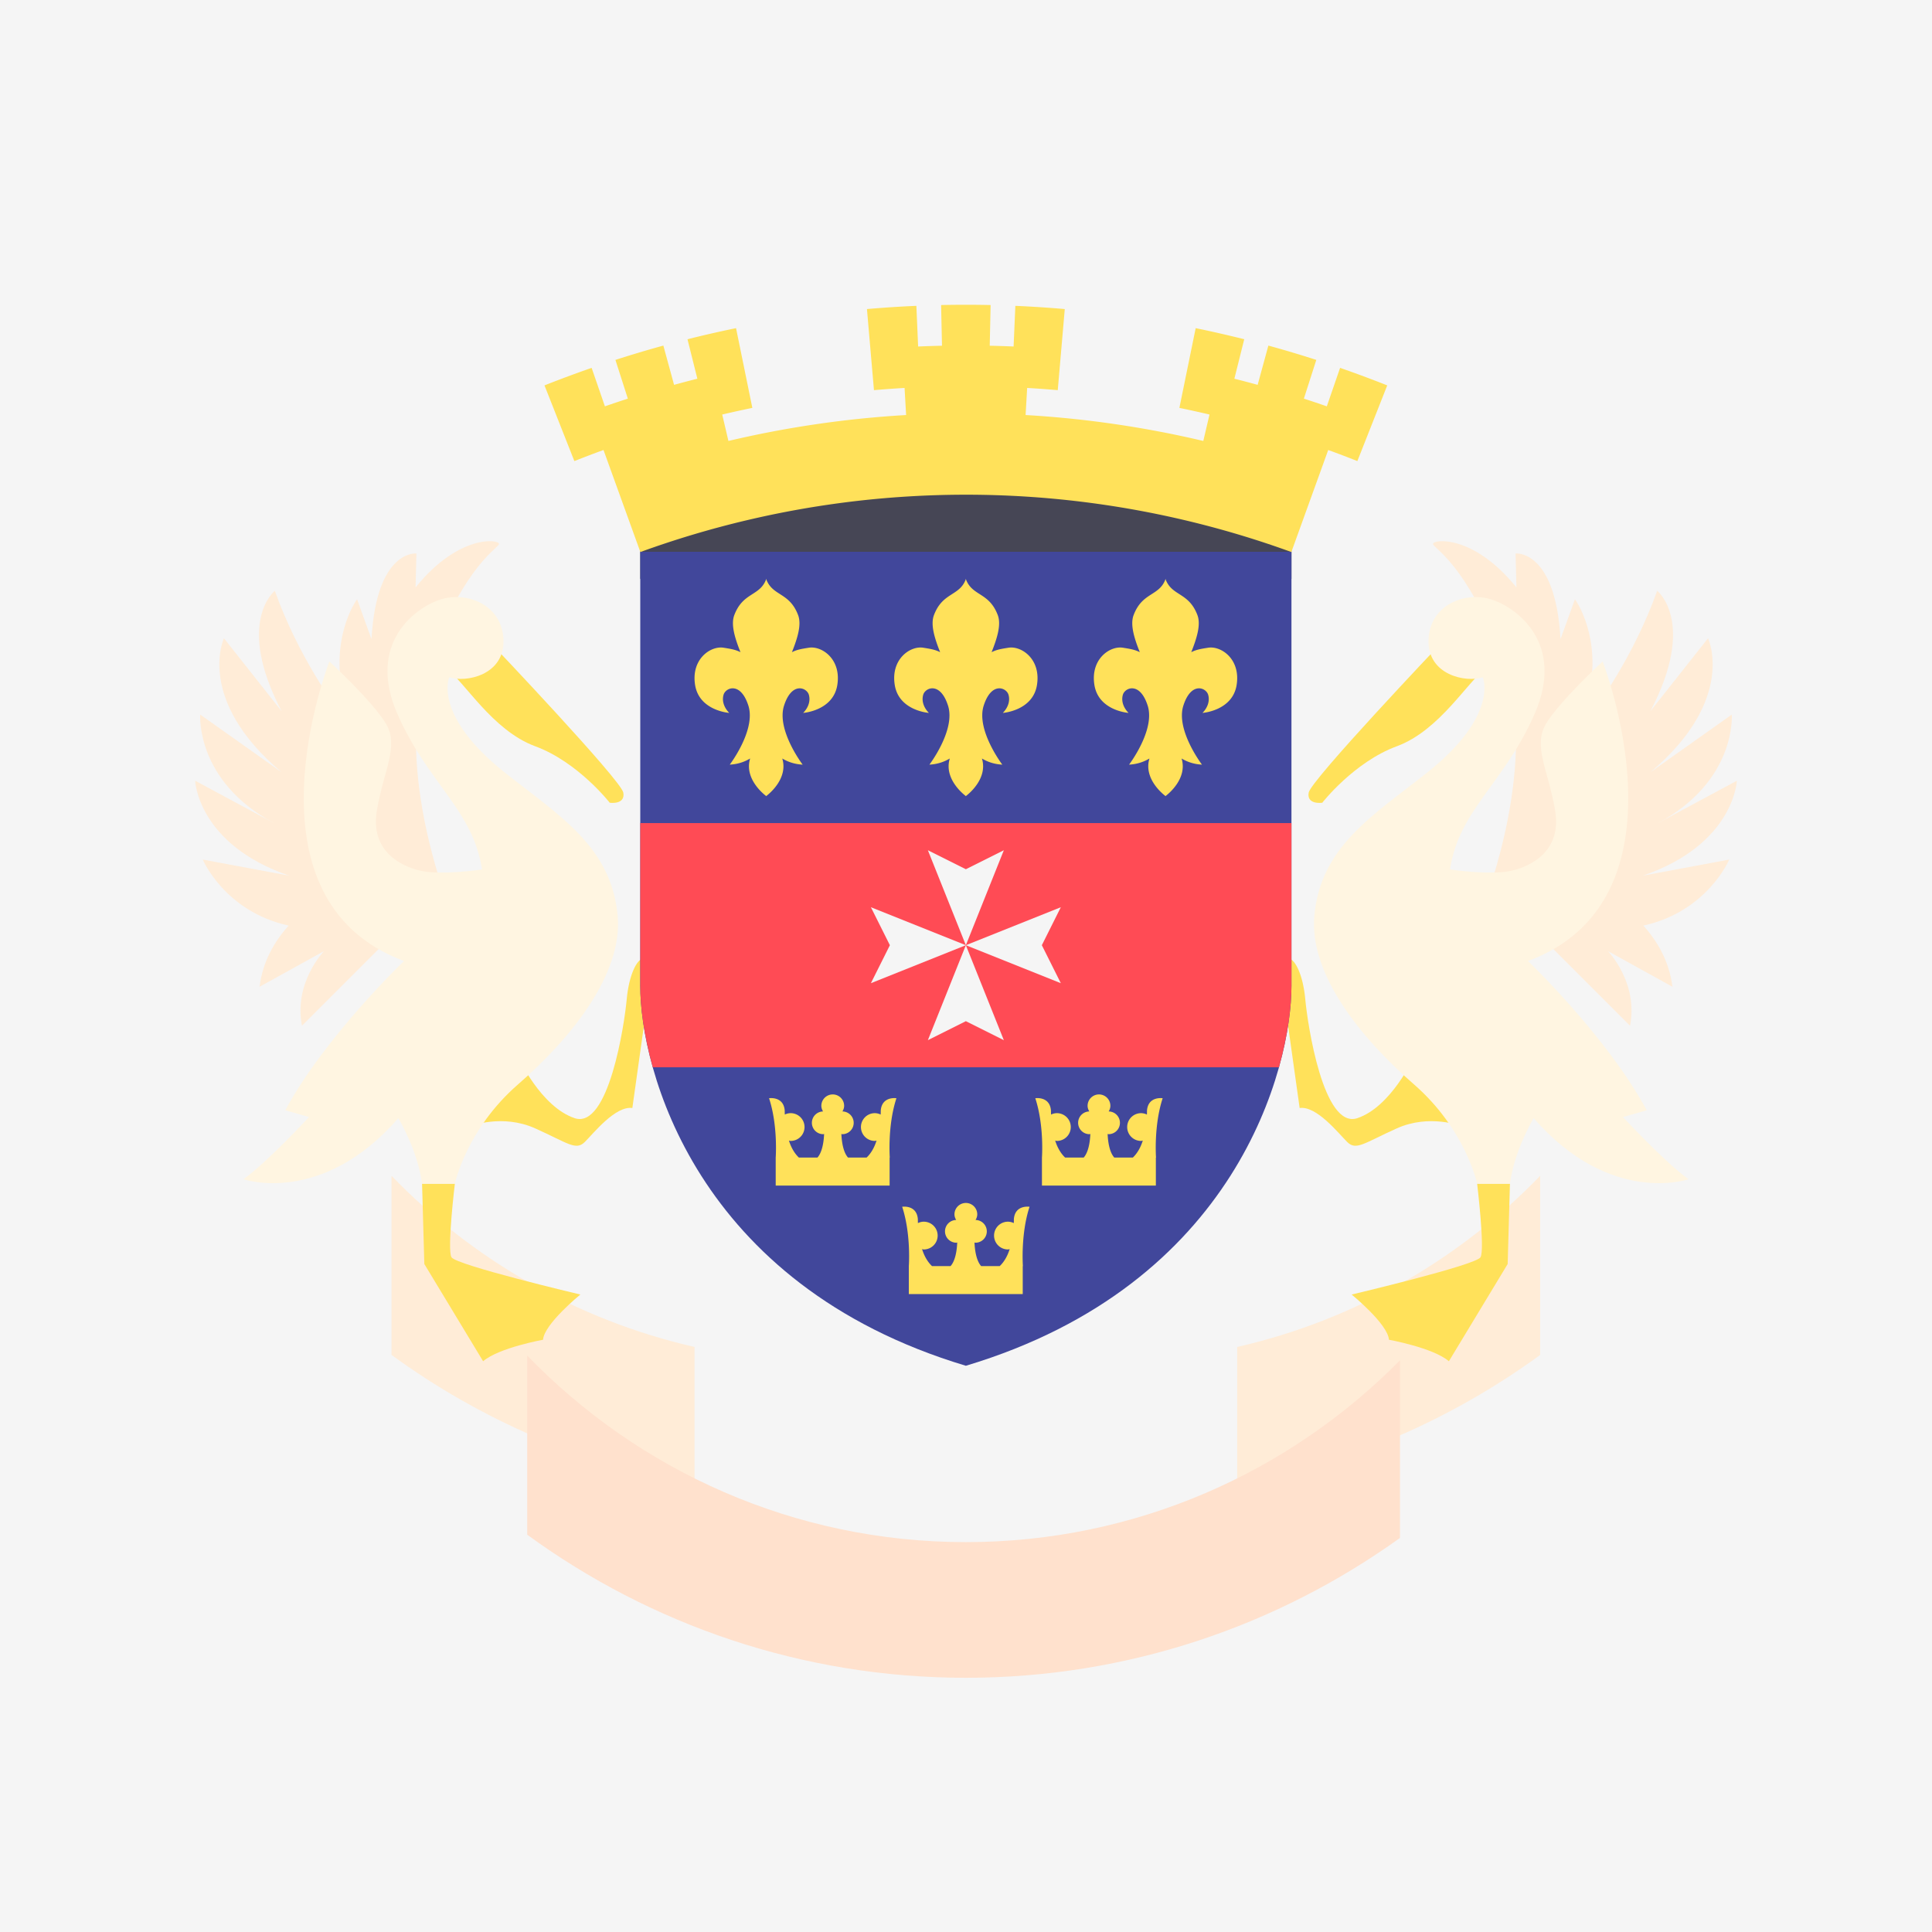 <svg xmlns="http://www.w3.org/2000/svg" viewBox="0 0 512 512"><path fill="#F5F5F5" d="M0 0H512V512H0z"/><path d="M184.058 356.96c-31.106-7.1-58.838-23.16-80.294-45.352v47.465c23.412 17.076 50.728 29.042 80.294 34.514V356.96zm143.809 0c31.106-7.1 58.838-23.16 80.294-45.352v47.465c-23.412 17.076-50.728 29.042-80.294 34.514V356.96z" fill="#FFECD7"/><path d="M170.276 254.084c-1.498.3-3.595 4.194-4.194 10.786-.599 6.591-4.794 34.454-13.782 31.458-8.988-2.996-14.98-16.179-14.98-16.179l-12.583 18.276s8.389-3.296 17.077.599c8.689 3.895 10.786 5.992 13.183 3.595s8.089-9.587 12.583-8.988l5.093-36.252-2.397-3.295zm-49.734 59.621s-2.097 17.377-.899 19.474 34.155 9.887 34.155 9.887-9.587 7.79-9.887 11.984c0 0-11.685 2.097-15.879 5.692l-15.579-25.766-.599-21.272h8.688v.001z" fill="#FFE15A"/><path d="M110.131 155.664l.225-8.988s-10.561-1.124-11.909 22.695l-3.82-10.561s-7.865 10.561-3.146 27.638l-2.022 1.573s-10.336-13.707-16.628-31.458c0 0-10.561 8.314 1.798 31.908l-15.28-19.324s-7.64 16.179 15.28 35.503l-21.571-15.28s-1.348 17.527 19.549 28.762L51.71 206.897s.674 16.853 24.942 25.167l-22.92-4.269s5.804 13.778 22.752 17.496c-3.559 3.974-6.846 9.312-7.697 16.209l17.077-9.438s-8.089 8.314-5.842 19.774l26.29-26.29-3.593-1.606c19.89-3.73 15.727-5.135 15.727-5.135s-14.681-37.75-4.794-63.816 18.576-29.661 18.576-30.86c-.002-1.198-10.638-2.621-22.097 11.535z" fill="#FFECD7"/><path d="M130.429 170.794s34.155 35.952 34.754 39.248-3.595 2.696-3.595 2.696-8.389-10.786-19.774-14.98c-11.385-4.194-18.875-17.377-23.369-20.373-4.495-2.996 11.984-6.591 11.984-6.591z" fill="#FFE15A"/><path d="M119.044 179.482c4.494 1.498 14.681-.599 14.381-9.887s-9.587-12.883-16.478-10.786-19.774 11.685-11.685 30.26 20.073 25.466 22.47 41.345c0 0-10.786 1.648-16.478.3-4.892-1.159-13.183-5.093-11.385-15.879s5.992-17.077 2.397-23.069c-3.595-5.992-14.98-16.478-14.98-16.478s-24.567 62.917 19.774 79.395c0 0-20.972 20.073-31.458 39.548l6.292 1.798s-11.085 11.984-17.377 16.478c0 0 20.673 7.19 41.046-16.179 0 0 5.093 8.389 6.292 17.377h8.689s2.996-14.381 16.778-26.365c13.782-11.984 27.769-29.073 26.365-44.641-1.648-18.276-15.411-26.498-29.736-37.825-19.326-15.28-14.907-25.392-14.907-25.392z" fill="#FFF5E1"/><path d="M341.724 254.084c1.498.3 3.595 4.194 4.194 10.786.599 6.591 4.794 34.454 13.782 31.458s14.98-16.179 14.98-16.179l12.583 18.276s-8.389-3.296-17.077.599-10.786 5.992-13.183 3.595-8.089-9.587-12.583-8.988l-5.093-36.252 2.397-3.295zm49.734 59.621s2.097 17.377.899 19.474-34.155 9.887-34.155 9.887 9.587 7.79 9.887 11.984c0 0 11.685 2.097 15.879 5.692l15.579-25.766.599-21.272h-8.688v.001z" fill="#FFE15A"/><path d="M401.869 155.664l-.225-8.988s10.561-1.124 11.909 22.695l3.82-10.561s7.865 10.561 3.146 27.638l2.022 1.573s10.336-13.707 16.628-31.458c0 0 10.561 8.314-1.798 31.908l15.28-19.324s7.64 16.179-15.28 35.503l21.571-15.28s1.348 17.527-19.549 28.762l20.897-11.235s-.674 16.853-24.942 25.167l22.92-4.269s-5.804 13.778-22.752 17.496c3.559 3.974 6.846 9.312 7.697 16.209l-17.077-9.438s8.089 8.314 5.842 19.774l-26.29-26.29 3.593-1.606c-19.89-3.73-15.727-5.135-15.727-5.135s14.681-37.75 4.794-63.816-18.576-29.661-18.576-30.86c.002-1.198 10.638-2.621 22.097 11.535z" fill="#FFECD7"/><path d="M381.571 170.794s-34.155 35.952-34.754 39.248 3.595 2.696 3.595 2.696 8.389-10.786 19.774-14.98c11.385-4.194 18.875-17.377 23.369-20.373s-11.984-6.591-11.984-6.591z" fill="#FFE15A"/><path d="M392.956 179.482c-4.494 1.498-14.681-.599-14.381-9.887s9.587-12.883 16.478-10.786 19.774 11.685 11.685 30.26-20.073 25.466-22.47 41.345c0 0 10.786 1.648 16.478.3 4.892-1.159 13.183-5.093 11.385-15.879s-5.992-17.077-2.397-23.069 14.98-16.478 14.98-16.478 24.567 62.917-19.774 79.395c0 0 20.972 20.073 31.458 39.548l-6.292 1.798s11.085 11.984 17.377 16.478c0 0-20.673 7.19-41.046-16.179 0 0-5.093 8.389-6.292 17.377h-8.689s-2.996-14.381-16.778-26.365c-13.782-11.984-27.769-29.073-26.365-44.641 1.648-18.276 15.411-26.498 29.736-37.825 19.326-15.28 14.907-25.392 14.907-25.392z" fill="#FFF5E1"/><path fill="#464655" d="M169.68 118.66H342.25V153.414H169.68z"/><path d="M255.963 146.227h-86.286v115.048c0 21.571 14.381 79.095 86.286 100.667 71.905-21.571 86.286-79.095 86.286-100.667V146.227h-86.286z" fill="#41479B"/><path d="M169.677 261.274c0 5.345.893 12.905 3.315 21.571h165.942c2.422-8.666 3.315-16.226 3.315-21.571v-43.143H169.677v43.143z" fill="#FF4B55"/><g fill="#F5F5F5"><path d="M255.963 250.489L245.896 275.655 255.963 270.622 266.029 275.655z"/><path d="M255.963 250.489L266.029 225.322 255.963 230.355 245.896 225.322z"/><path d="M255.963 250.489L230.796 240.422 235.829 250.489 230.796 260.555z"/><path d="M255.963 250.489L281.129 260.555 276.096 250.489 281.129 240.422z"/></g><g><path d="M267.267 171.651c-1.679.269-3.155.484-4.488 1.185 1.514-3.785 2.582-7.335 1.642-9.822-2.297-6.081-6.714-4.993-8.416-9.427v-.169c-.012.033-.03.051-.042.085-.012-.033-.031-.051-.042-.085v.169c-1.701 4.434-6.118 3.346-8.416 9.427-.94 2.487.128 6.036 1.642 9.822-1.333-.7-2.81-.916-4.489-1.185-3.427-.548-8.637 3.016-7.54 9.871s9.048 7.403 9.048 7.403c-1.097-1.097-2.056-2.879-1.508-4.798s4.524-3.564 6.581 2.879-4.935 15.629-4.935 15.629c2.393-.126 4.141-.872 5.403-1.628-1.66 5.411 3.77 9.599 4.214 9.927v.064l.042-.032.042.032v-.064c.444-.328 5.873-4.516 4.214-9.925 1.262.756 3.01 1.501 5.403 1.627 0 0-6.992-9.185-4.935-15.629 2.056-6.443 6.032-4.798 6.581-2.879.548 1.919-.411 3.702-1.508 4.798 0 0 7.952-.548 9.048-7.403 1.096-6.856-4.114-10.421-7.541-9.872zm52.911 0c-1.679.269-3.155.484-4.488 1.185 1.514-3.785 2.582-7.335 1.642-9.822-2.297-6.081-6.714-4.993-8.416-9.427v-.169c-.012.033-.03.051-.042.085-.012-.033-.031-.051-.042-.085v.169c-1.701 4.434-6.118 3.346-8.416 9.427-.94 2.487.128 6.036 1.642 9.822-1.333-.7-2.81-.916-4.489-1.185-3.427-.548-8.637 3.016-7.54 9.871s9.048 7.403 9.048 7.403c-1.097-1.097-2.056-2.879-1.508-4.798s4.524-3.564 6.581 2.879-4.935 15.629-4.935 15.629c2.393-.126 4.141-.872 5.404-1.628-1.66 5.411 3.77 9.599 4.214 9.927v.064l.042-.032.042.032v-.064c.444-.328 5.873-4.516 4.214-9.925 1.262.756 3.01 1.501 5.403 1.627 0 0-6.992-9.185-4.935-15.629s6.032-4.798 6.581-2.879c.548 1.919-.411 3.702-1.508 4.798 0 0 7.952-.548 9.048-7.403 1.095-6.856-4.114-10.421-7.542-9.872zm-105.822 0c-1.679.269-3.155.484-4.488 1.185 1.514-3.785 2.582-7.335 1.642-9.822-2.297-6.081-6.714-4.993-8.416-9.427v-.169c-.012.033-.03.051-.042.085-.012-.033-.031-.051-.042-.085v.169c-1.701 4.434-6.118 3.346-8.416 9.427-.94 2.487.128 6.036 1.642 9.822-1.333-.7-2.81-.916-4.489-1.185-3.427-.548-8.637 3.016-7.54 9.871s9.048 7.403 9.048 7.403c-1.097-1.097-2.056-2.879-1.508-4.798s4.524-3.564 6.581 2.879-4.935 15.629-4.935 15.629c2.393-.126 4.141-.872 5.403-1.628-1.66 5.411 3.77 9.599 4.214 9.927v.064l.042-.032.042.032v-.064c.444-.328 5.873-4.516 4.214-9.925 1.262.756 3.01 1.501 5.403 1.627 0 0-6.992-9.185-4.935-15.629s6.032-4.798 6.581-2.879c.548 1.919-.411 3.702-1.508 4.798 0 0 7.952-.548 9.048-7.403s-4.114-10.421-7.541-9.872zm58.483 148.153s-3.845-.604-4.151 3.27c0 0 0 .444-.019 1.058a3.606 3.606 0 0 0-1.553-.371 3.679 3.679 0 1 0 0 7.358c.161 0 .299-.072.455-.092-.547 1.753-1.418 3.35-2.64 4.504h-4.911c-1.292-1.431-1.684-4.229-1.768-6.257.079.006.139.06.221.06a3.012 3.012 0 1 0 .058-6.026c.261-.447.451-.937.451-1.492a3.019 3.019 0 1 0-6.038 0c0 .554.19 1.045.451 1.492a3.012 3.012 0 0 0-2.96 3.007 3.02 3.02 0 0 0 3.019 3.019c.081 0 .141-.055.22-.06-.083 2.028-.476 4.827-1.768 6.257h-4.911c-1.222-1.153-2.093-2.751-2.64-4.504.156.02.294.092.455.092a3.679 3.679 0 1 0 0-7.358c-.561 0-1.078.147-1.553.371-.019-.615-.019-1.058-.019-1.058-.306-3.874-4.151-3.27-4.151-3.27 2.39 7.296 1.761 15.727 1.761 15.727v7.417h30.188v-7.401l.043-.016c-.001 0-.63-8.431 1.76-15.727zm-35.278-28.762s-3.845-.604-4.151 3.27c0 0 0 .444-.019 1.058a3.606 3.606 0 0 0-1.553-.371 3.679 3.679 0 1 0 0 7.358c.161 0 .299-.072.455-.092-.547 1.753-1.418 3.35-2.64 4.504h-4.911c-1.292-1.431-1.684-4.229-1.768-6.257.079.006.139.06.221.06a3.012 3.012 0 1 0 .058-6.026c.261-.447.451-.937.451-1.492a3.019 3.019 0 1 0-6.038 0c0 .554.19 1.045.451 1.492a3.012 3.012 0 0 0-2.96 3.007 3.02 3.02 0 0 0 3.019 3.019c.081 0 .141-.055.22-.06-.083 2.028-.476 4.827-1.768 6.257h-4.911c-1.222-1.153-2.093-2.751-2.64-4.504.156.02.294.092.455.092a3.679 3.679 0 1 0 0-7.358 3.62 3.62 0 0 0-1.553.371c-.019-.615-.019-1.058-.019-1.058-.306-3.874-4.151-3.27-4.151-3.27 2.39 7.296 1.761 15.727 1.761 15.727v7.417h30.188v-7.401l.043-.016c-.001 0-.63-8.431 1.76-15.727zm70.557 0s-3.845-.604-4.151 3.27c0 0 0 .444-.019 1.058a3.606 3.606 0 0 0-1.553-.371 3.679 3.679 0 1 0 0 7.358c.161 0 .299-.072.455-.092-.547 1.753-1.418 3.35-2.64 4.504h-4.911c-1.292-1.431-1.684-4.229-1.768-6.257.079.006.139.06.221.06a3.012 3.012 0 1 0 .058-6.026c.261-.447.451-.937.451-1.492a3.019 3.019 0 1 0-6.038 0c0 .554.19 1.045.451 1.492a3.012 3.012 0 0 0-2.96 3.007 3.02 3.02 0 0 0 3.019 3.019c.081 0 .141-.055.22-.06-.083 2.028-.476 4.827-1.768 6.257h-4.911c-1.222-1.153-2.093-2.751-2.64-4.504.156.02.294.092.455.092a3.679 3.679 0 1 0 0-7.358c-.561 0-1.078.147-1.553.371-.019-.615-.019-1.058-.019-1.058-.306-3.874-4.151-3.27-4.151-3.27 2.39 7.296 1.761 15.727 1.761 15.727v7.417h30.188v-7.401l.043-.016c-.001 0-.631-8.431 1.76-15.727zm59.513-188.907a303.872 303.872 0 0 0-12.494-4.645l-3.516 10.192c-2.02-.7-4.047-1.381-6.079-2.036l3.292-10.268a299.33 299.33 0 0 0-12.702-3.792l-2.842 10.402a294.463 294.463 0 0 0-6.169-1.623l2.615-10.462a305.095 305.095 0 0 0-12.869-2.94l-4.318 21.132a282.76 282.76 0 0 1 7.981 1.762l-1.642 7a273.693 273.693 0 0 0-47.094-6.868l.413-7.179c2.705.156 5.409.353 8.11.587l1.859-21.491a302.056 302.056 0 0 0-13.097-.853l-.465 10.775c-2.107-.091-4.216-.16-6.324-.205l.233-10.783a301.98 301.98 0 0 0-13.119 0l.233 10.783c-2.109.046-4.217.114-6.324.205l-.465-10.775c-4.37.189-8.737.473-13.097.853l1.858 21.491c2.701-.234 5.404-.431 8.11-.587l.413 7.179a273.79 273.79 0 0 0-47.094 6.868l-1.642-7a275.183 275.183 0 0 1 7.981-1.762l-4.318-21.132a300.828 300.828 0 0 0-12.869 2.94l2.615 10.462a296.098 296.098 0 0 0-6.169 1.623l-2.842-10.402a304.401 304.401 0 0 0-12.702 3.792l3.292 10.268a296.775 296.775 0 0 0-6.079 2.036l-3.516-10.192a305.34 305.34 0 0 0-12.494 4.645l7.917 20.056a283.137 283.137 0 0 1 7.723-2.936c3.257 9.014 6.514 18.025 9.77 27.04a251.476 251.476 0 0 1 28.259-8.44 252.249 252.249 0 0 1 43.407-6.33 252.346 252.346 0 0 1 100.851 14.77l9.77-27.04a281.89 281.89 0 0 1 7.723 2.936l7.916-20.056z" fill="#FFE15A"/></g><path d="M255.963 444.632c42.895 0 82.609-13.774 115.048-37.067v-47.061c-29.35 29.719-70.078 48.176-115.048 48.176-45.593 0-86.811-18.987-116.246-49.433v47.465c32.654 23.817 72.824 37.92 116.246 37.92z" fill="#FFE1CD"/></svg>
